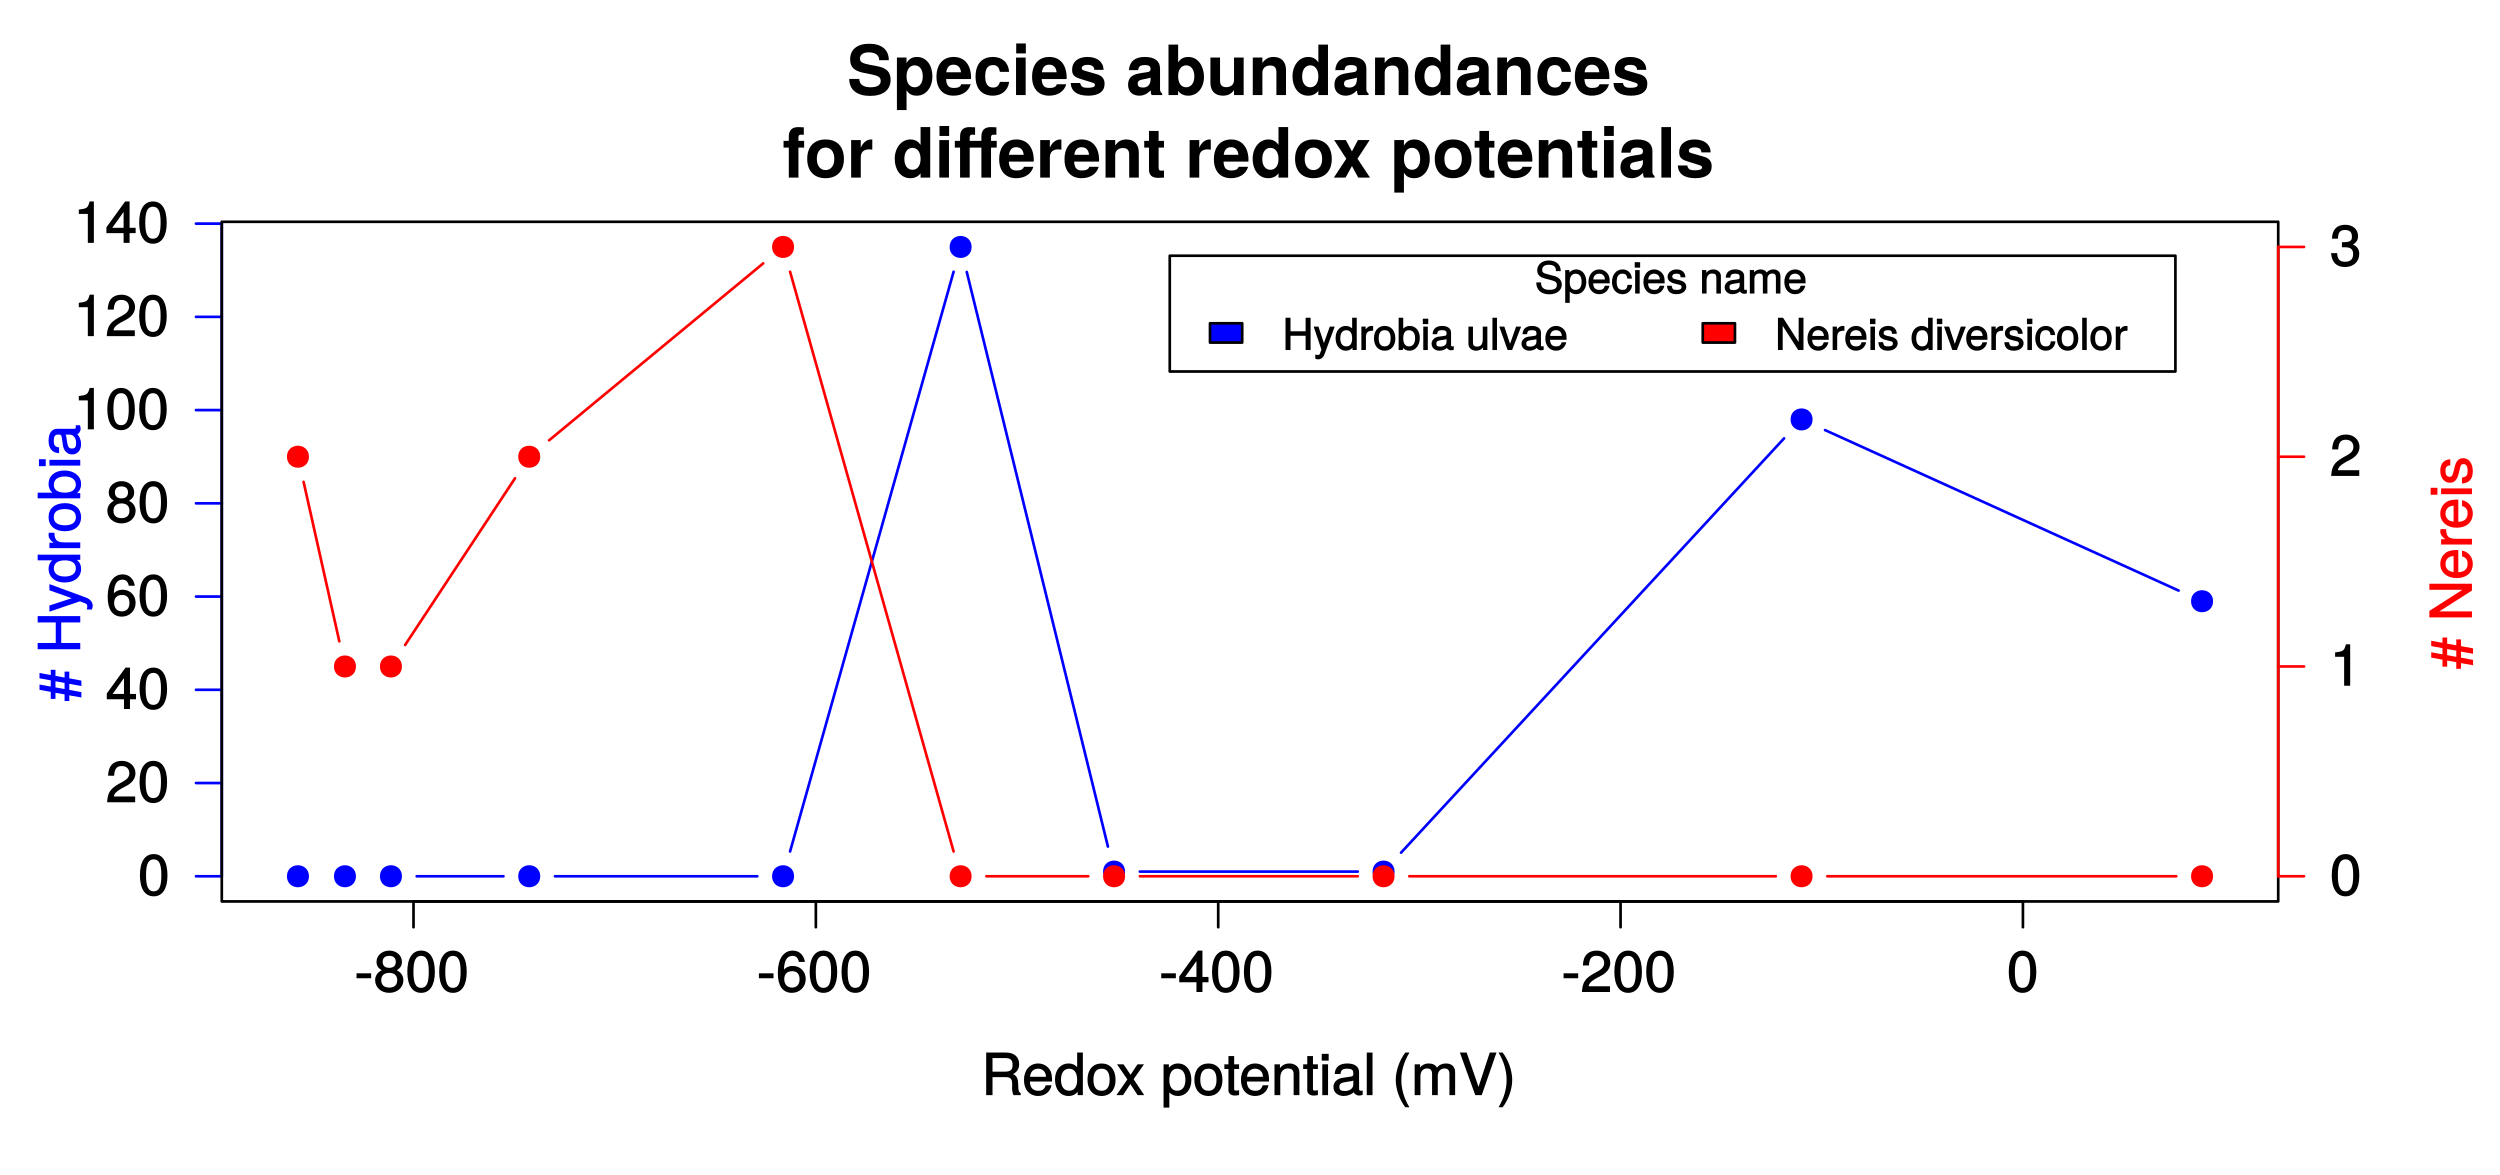 <?xml version="1.0" encoding="UTF-8"?>
<svg xmlns="http://www.w3.org/2000/svg" xmlns:xlink="http://www.w3.org/1999/xlink" width="698pt" height="328pt" viewBox="0 0 698 328" version="1.1">
<defs>
<g>
<symbol overflow="visible" id="glyph0-0">
<path style="stroke:none;" d=""/>
</symbol>
<symbol overflow="visible" id="glyph0-1">
<path style="stroke:none;" d="M 12.156 -4.25 C 12.156 -6.453 11.047 -7.547 8.453 -8.047 L 6.266 -8.469 C 4.203 -8.875 3.609 -9.219 3.609 -10.234 C 3.609 -11.297 4.547 -11.922 6.031 -11.922 C 7.859 -11.922 8.969 -11.203 8.969 -9.734 L 11.656 -9.734 C 11.656 -12.734 9.578 -14.328 6.172 -14.328 C 2.797 -14.328 0.859 -12.688 0.859 -9.969 C 0.859 -7.781 1.953 -6.719 4.797 -6.172 L 6.766 -5.781 C 8.688 -5.391 9.391 -5.031 9.391 -3.891 C 9.391 -2.734 8.312 -2.172 6.562 -2.172 C 4.609 -2.172 3.422 -2.938 3.422 -4.5 L 0.609 -4.5 C 0.609 -1.438 2.844 0.234 6.406 0.234 C 10.031 0.234 12.156 -1.406 12.156 -4.25 Z M 12.156 -4.25 "/>
</symbol>
<symbol overflow="visible" id="glyph0-2">
<path style="stroke:none;" d="M 11.016 -5.219 C 11.016 -8.297 9.391 -10.641 6.688 -10.641 C 5.375 -10.641 4.453 -10.062 3.797 -8.906 L 3.797 -10.469 L 1.109 -10.469 L 1.109 4.188 L 3.797 4.188 L 3.797 -1.375 C 4.453 -0.234 5.375 0.172 6.688 0.172 C 9.172 0.172 11.016 -2.078 11.016 -5.219 Z M 8.328 -5.188 C 8.328 -3.297 7.391 -2.172 6.062 -2.172 C 4.719 -2.172 3.797 -3.281 3.797 -5.219 C 3.797 -7.156 4.719 -8.297 6.062 -8.297 C 7.438 -8.297 8.328 -7.156 8.328 -5.188 Z M 8.328 -5.188 "/>
</symbol>
<symbol overflow="visible" id="glyph0-3">
<path style="stroke:none;" d="M 10.078 -4.844 C 10.078 -8.406 8.281 -10.641 5.219 -10.641 C 2.25 -10.641 0.422 -8.562 0.422 -5.094 C 0.422 -1.766 2.234 0.172 5.172 0.172 C 7.484 0.172 9.375 -0.922 9.969 -3.016 L 7.328 -3.016 C 7.094 -2.172 6.234 -1.984 5.266 -1.984 C 4 -1.984 3.188 -2.5 3.109 -4.469 L 10.047 -4.469 Z M 7.281 -6.359 L 3.156 -6.359 C 3.328 -7.734 4 -8.484 5.188 -8.484 C 6.344 -8.484 7.141 -7.781 7.266 -6.359 Z M 7.281 -6.359 "/>
</symbol>
<symbol overflow="visible" id="glyph0-4">
<path style="stroke:none;" d="M 10.031 -3.688 L 7.469 -3.688 C 7.109 -2.516 6.562 -2.094 5.531 -2.094 C 4.172 -2.094 3.344 -3.125 3.344 -5.141 C 3.344 -7.047 3.844 -8.375 5.531 -8.375 C 6.625 -8.375 7.141 -7.891 7.453 -6.484 L 10.031 -6.484 C 9.828 -9.062 8.141 -10.641 5.547 -10.641 C 2.453 -10.641 0.656 -8.688 0.656 -5.141 C 0.656 -1.734 2.438 0.172 5.516 0.172 C 8.031 0.172 9.781 -1.422 10.031 -3.688 Z M 10.031 -3.688 "/>
</symbol>
<symbol overflow="visible" id="glyph0-5">
<path style="stroke:none;" d="M 3.969 -0.031 L 3.969 -10.469 L 1.281 -10.469 L 1.281 0 L 3.969 0 Z M 4.016 -11.656 L 4.016 -14.406 L 1.328 -14.406 L 1.328 -11.625 L 4.016 -11.625 Z M 4.016 -11.656 "/>
</symbol>
<symbol overflow="visible" id="glyph0-6">
<path style="stroke:none;" d="M 9.984 -3.109 L 9.984 -3.25 C 9.984 -4.438 9.312 -5.375 7.953 -5.781 L 4.547 -6.766 C 3.797 -6.969 3.609 -7.094 3.609 -7.516 C 3.609 -8.078 4.219 -8.438 5.172 -8.438 C 6.453 -8.438 7.094 -8 7.109 -7.031 L 9.703 -7.031 C 9.656 -9.25 7.969 -10.641 5.188 -10.641 C 2.547 -10.641 0.922 -9.25 0.922 -7.125 C 0.922 -5.859 1.266 -5.125 3.188 -4.531 L 6.391 -3.531 C 7.062 -3.328 7.297 -3.156 7.297 -2.859 C 7.297 -2.234 6.547 -2.031 5.297 -2.031 C 4.078 -2.031 3.422 -2.203 3.172 -3.375 L 0.531 -3.375 C 0.641 -1.062 2.297 0.172 5.453 0.172 C 8.375 0.172 9.984 -1.016 9.984 -3.109 Z M 9.984 -3.109 "/>
</symbol>
<symbol overflow="visible" id="glyph0-7">
<path style="stroke:none;" d=""/>
</symbol>
<symbol overflow="visible" id="glyph0-8">
<path style="stroke:none;" d="M 10.062 -0.031 L 10.062 -0.406 C 9.578 -0.844 9.453 -1.094 9.453 -1.625 L 9.453 -7.391 C 9.453 -9.5 8 -10.641 5.203 -10.641 C 2.406 -10.641 0.938 -9.359 0.766 -6.953 L 3.344 -6.953 C 3.5 -8.062 3.938 -8.375 5.266 -8.375 C 6.297 -8.375 6.812 -8.062 6.812 -7.375 C 6.812 -6.281 6.016 -6.453 4.672 -6.219 L 3.594 -6.031 C 1.531 -5.672 0.531 -4.719 0.531 -2.844 C 0.531 -0.828 1.953 0.172 3.688 0.172 C 4.844 0.172 5.891 -0.328 6.844 -1.312 C 6.844 -0.812 6.891 -0.312 7.141 0 L 10.062 0 Z M 6.812 -4.469 C 6.812 -2.922 6.047 -2.094 4.688 -2.094 C 3.781 -2.094 3.219 -2.375 3.219 -3.156 C 3.219 -3.938 3.656 -4.188 4.766 -4.391 L 5.688 -4.578 C 6.391 -4.703 6.516 -4.75 6.812 -4.891 Z M 6.812 -4.469 "/>
</symbol>
<symbol overflow="visible" id="glyph0-9">
<path style="stroke:none;" d="M 11.047 -5.094 C 11.047 -8.031 9.406 -10.641 6.688 -10.641 C 5.391 -10.641 4.469 -10.141 3.828 -9.109 L 3.828 -14.094 L 1.141 -14.094 L 1.141 0 L 3.828 0 L 3.828 -1.188 C 4.469 -0.312 5.375 0.172 6.688 0.172 C 9.156 0.172 11.047 -1.953 11.047 -5.094 Z M 8.359 -5.203 C 8.359 -3.328 7.406 -2.172 6.094 -2.172 C 4.719 -2.172 3.828 -3.281 3.828 -5.266 C 3.828 -7.141 4.75 -8.297 6.094 -8.297 C 7.406 -8.297 8.359 -7.125 8.359 -5.203 Z M 8.359 -5.203 "/>
</symbol>
<symbol overflow="visible" id="glyph0-10">
<path style="stroke:none;" d="M 10.391 -0.031 L 10.391 -10.469 L 7.703 -10.469 L 7.703 -4.188 C 7.703 -2.953 6.844 -2.203 5.531 -2.203 C 4.375 -2.203 3.797 -2.766 3.797 -4.016 L 3.797 -10.469 L 1.109 -10.469 L 1.109 -3.453 C 1.109 -1.172 2.375 0.172 4.594 0.172 C 5.984 0.172 6.938 -0.344 7.703 -1.359 L 7.703 0 L 10.391 0 Z M 10.391 -0.031 "/>
</symbol>
<symbol overflow="visible" id="glyph0-11">
<path style="stroke:none;" d="M 10.484 -0.031 L 10.484 -6.984 C 10.484 -9.281 9.219 -10.641 7.016 -10.641 C 5.609 -10.641 4.672 -10.094 3.891 -8.953 L 3.891 -10.469 L 1.203 -10.469 L 1.203 0 L 3.891 0 L 3.891 -6.266 C 3.891 -7.484 4.766 -8.25 6.062 -8.25 C 7.219 -8.25 7.797 -7.656 7.797 -6.438 L 7.797 0 L 10.484 0 Z M 10.484 -0.031 "/>
</symbol>
<symbol overflow="visible" id="glyph0-12">
<path style="stroke:none;" d="M 10.469 -0.031 L 10.469 -14.094 L 7.781 -14.094 L 7.781 -9.109 C 7.109 -10.141 6.203 -10.641 4.922 -10.641 C 2.438 -10.641 0.562 -8.328 0.562 -5.203 C 0.562 -2.266 2.172 0.172 4.922 0.172 C 6.203 0.172 7.109 -0.312 7.781 -1.188 L 7.781 0 L 10.469 0 Z M 7.781 -5.172 C 7.781 -3.281 6.859 -2.172 5.516 -2.172 C 4.172 -2.172 3.25 -3.297 3.25 -5.203 C 3.25 -7.125 4.172 -8.297 5.516 -8.297 C 6.875 -8.297 7.781 -7.141 7.781 -5.172 Z M 7.781 -5.172 "/>
</symbol>
<symbol overflow="visible" id="glyph0-13">
<path style="stroke:none;" d="M 6.016 -8.406 L 6.016 -10.25 L 4.422 -10.25 L 4.422 -11.219 C 4.422 -11.75 4.641 -11.984 5.141 -11.984 C 5.375 -11.984 5.688 -11.969 5.922 -11.922 L 5.922 -14.031 C 5.422 -14.078 4.75 -14.094 4.375 -14.094 C 2.594 -14.094 1.734 -13.188 1.734 -11.438 L 1.734 -10.25 L 0.266 -10.25 L 0.266 -8.375 L 1.734 -8.375 L 1.734 0 L 4.422 0 L 4.422 -8.375 L 6.016 -8.375 Z M 6.016 -8.406 "/>
</symbol>
<symbol overflow="visible" id="glyph0-14">
<path style="stroke:none;" d="M 10.922 -5.141 C 10.922 -8.656 9.031 -10.641 5.781 -10.641 C 2.609 -10.641 0.672 -8.625 0.672 -5.219 C 0.672 -1.812 2.609 0.172 5.797 0.172 C 8.953 0.172 10.922 -1.828 10.922 -5.141 Z M 8.234 -5.188 C 8.234 -3.25 7.234 -2.094 5.797 -2.094 C 4.344 -2.094 3.359 -3.25 3.359 -5.219 C 3.359 -7.203 4.344 -8.375 5.797 -8.375 C 7.281 -8.375 8.234 -7.219 8.234 -5.188 Z M 8.234 -5.188 "/>
</symbol>
<symbol overflow="visible" id="glyph0-15">
<path style="stroke:none;" d="M 7.109 -7.828 L 7.109 -10.625 C 6.953 -10.641 6.859 -10.641 6.781 -10.641 C 5.547 -10.641 4.469 -9.734 3.891 -8.328 L 3.891 -10.469 L 1.203 -10.469 L 1.203 0 L 3.891 0 L 3.891 -5.547 C 3.891 -7.125 4.688 -7.875 6.266 -7.875 C 6.547 -7.875 6.734 -7.859 7.109 -7.797 Z M 7.109 -7.828 "/>
</symbol>
<symbol overflow="visible" id="glyph0-16">
<path style="stroke:none;" d="M 11.969 -8.406 L 11.969 -10.25 L 10.375 -10.25 L 10.375 -11.219 C 10.375 -11.75 10.594 -11.984 11.094 -11.984 C 11.328 -11.984 11.641 -11.969 11.875 -11.922 L 11.875 -14.031 C 11.375 -14.078 10.703 -14.094 10.328 -14.094 C 8.547 -14.094 7.688 -13.188 7.688 -11.438 L 7.688 -10.25 L 4.422 -10.25 L 4.422 -11.219 C 4.422 -11.75 4.641 -11.984 5.141 -11.984 C 5.375 -11.984 5.688 -11.969 5.922 -11.922 L 5.922 -14.031 C 5.422 -14.078 4.75 -14.094 4.375 -14.094 C 2.594 -14.094 1.734 -13.188 1.734 -11.438 L 1.734 -10.25 L 0.266 -10.25 L 0.266 -8.375 L 1.734 -8.375 L 1.734 0 L 4.422 0 L 4.422 -8.375 L 7.688 -8.375 L 7.688 0 L 10.375 0 L 10.375 -8.375 L 11.969 -8.375 Z M 11.969 -8.406 "/>
</symbol>
<symbol overflow="visible" id="glyph0-17">
<path style="stroke:none;" d="M 5.781 -0.031 L 5.781 -1.984 C 5.516 -1.938 5.359 -1.922 5.172 -1.922 C 4.453 -1.922 4.281 -2.078 4.281 -3 L 4.281 -8.375 L 5.781 -8.375 L 5.781 -10.25 L 4.281 -10.25 L 4.281 -13.031 L 1.594 -13.031 L 1.594 -10.25 L 0.266 -10.25 L 0.266 -8.375 L 1.594 -8.375 L 1.594 -2.266 C 1.594 -0.641 2.453 0.078 4.219 0.078 C 4.812 0.078 5.297 0.016 5.781 0 Z M 5.781 -0.031 "/>
</symbol>
<symbol overflow="visible" id="glyph0-18">
<path style="stroke:none;" d="M 10.281 -0.078 L 6.844 -5.266 L 10.234 -10.469 L 6.969 -10.469 L 5.297 -7.312 L 3.594 -10.469 L 0.328 -10.469 L 3.719 -5.266 L 0.25 0 L 3.516 0 L 5.297 -3.219 L 7.047 0 L 10.312 0 Z M 10.281 -0.078 "/>
</symbol>
<symbol overflow="visible" id="glyph0-19">
<path style="stroke:none;" d="M 3.969 -0.031 L 3.969 -14.094 L 1.281 -14.094 L 1.281 0 L 3.969 0 Z M 3.969 -0.031 "/>
</symbol>
<symbol overflow="visible" id="glyph1-0">
<path style="stroke:none;" d=""/>
</symbol>
<symbol overflow="visible" id="glyph1-1">
<path style="stroke:none;" d="M 10.984 -0.109 L 10.984 -0.531 C 10.406 -0.938 10.297 -1.281 10.281 -2.828 C 10.25 -4.75 9.844 -5.438 8.828 -5.875 C 9.891 -6.406 10.547 -7.328 10.547 -8.656 C 10.547 -10.672 9.156 -11.891 6.859 -11.891 L 1.344 -11.891 L 1.344 0 L 3.109 0 L 3.109 -5.031 L 6.812 -5.031 C 8.125 -5.031 8.609 -4.516 8.594 -3.078 L 8.578 -2.031 C 8.562 -1.312 8.703 -0.594 8.953 0 L 10.984 0 Z M 8.719 -8.453 C 8.719 -7.078 8.156 -6.562 6.578 -6.562 L 3.109 -6.562 L 3.109 -10.359 L 6.578 -10.359 C 8.234 -10.359 8.719 -9.766 8.719 -8.453 Z M 8.719 -8.453 "/>
</symbol>
<symbol overflow="visible" id="glyph1-2">
<path style="stroke:none;" d="M 8.344 -3.922 C 8.344 -5.141 8.234 -5.906 8 -6.531 C 7.453 -7.906 6.047 -8.844 4.484 -8.844 C 2.141 -8.844 0.5 -7.016 0.5 -4.25 C 0.5 -1.5 2.094 0.234 4.453 0.234 C 6.375 0.234 7.828 -0.953 8.188 -2.766 L 6.578 -2.766 C 6.172 -1.562 5.562 -1.219 4.5 -1.219 C 3.109 -1.219 2.188 -2 2.156 -3.812 L 8.344 -3.812 Z M 6.875 -5.031 C 6.875 -5.031 6.672 -5.125 6.688 -5.125 L 2.203 -5.125 C 2.297 -6.5 3.125 -7.391 4.469 -7.391 C 5.781 -7.391 6.641 -6.422 6.641 -5.109 Z M 6.875 -5.031 "/>
</symbol>
<symbol overflow="visible" id="glyph1-3">
<path style="stroke:none;" d="M 8.047 -0.109 L 8.047 -11.891 L 6.453 -11.891 L 6.453 -7.438 L 6.688 -7.516 C 6.125 -8.375 5.141 -8.844 4.016 -8.844 C 1.844 -8.844 0.266 -7.062 0.266 -4.391 C 0.266 -1.547 1.812 0.234 4.062 0.234 C 5.219 0.234 6.109 -0.219 6.828 -1.266 L 6.594 -1.344 L 6.594 0 L 8.047 0 Z M 6.453 -4.266 C 6.453 -2.344 5.656 -1.234 4.25 -1.234 C 2.781 -1.234 1.938 -2.359 1.938 -4.297 C 1.938 -6.25 2.781 -7.375 4.234 -7.375 C 5.688 -7.375 6.453 -6.203 6.453 -4.266 Z M 6.453 -4.266 "/>
</symbol>
<symbol overflow="visible" id="glyph1-4">
<path style="stroke:none;" d="M 8.281 -4.234 C 8.281 -7.141 6.766 -8.844 4.359 -8.844 C 2 -8.844 0.438 -7.125 0.438 -4.297 C 0.438 -1.484 1.984 0.234 4.375 0.234 C 6.719 0.234 8.281 -1.484 8.281 -4.234 Z M 6.625 -4.25 C 6.625 -2.281 5.844 -1.219 4.375 -1.219 C 2.875 -1.219 2.094 -2.266 2.094 -4.297 C 2.094 -6.312 2.875 -7.391 4.375 -7.391 C 5.875 -7.391 6.625 -6.344 6.625 -4.25 Z M 6.625 -4.25 "/>
</symbol>
<symbol overflow="visible" id="glyph1-5">
<path style="stroke:none;" d="M 7.656 -0.188 L 4.812 -4.453 L 7.719 -8.609 L 5.906 -8.609 L 3.969 -5.688 L 2.016 -8.609 L 0.188 -8.609 L 3.078 -4.391 L 0.031 0 L 1.859 0 L 3.906 -3.109 L 5.938 0 L 7.797 0 Z M 7.656 -0.188 "/>
</symbol>
<symbol overflow="visible" id="glyph1-6">
<path style="stroke:none;" d=""/>
</symbol>
<symbol overflow="visible" id="glyph1-7">
<path style="stroke:none;" d="M 8.5 -4.219 C 8.5 -7.047 6.984 -8.844 4.766 -8.844 C 3.625 -8.844 2.609 -8.297 1.984 -7.312 L 2.219 -7.234 L 2.219 -8.609 L 0.734 -8.609 L 0.734 3.484 L 2.344 3.484 L 2.344 -1.125 L 2.094 -1.047 C 2.797 -0.172 3.703 0.234 4.781 0.234 C 6.938 0.234 8.5 -1.547 8.5 -4.219 Z M 6.828 -4.25 C 6.828 -2.359 6 -1.234 4.547 -1.234 C 3.141 -1.234 2.344 -2.266 2.344 -4.234 C 2.344 -6.203 3.141 -7.375 4.547 -7.375 C 6.016 -7.375 6.828 -6.25 6.828 -4.25 Z M 6.828 -4.25 "/>
</symbol>
<symbol overflow="visible" id="glyph1-8">
<path style="stroke:none;" d="M 4.188 -0.109 L 4.188 -1.391 C 3.891 -1.297 3.688 -1.281 3.422 -1.281 C 2.844 -1.281 2.812 -1.328 2.812 -1.922 L 2.812 -7.297 L 4.188 -7.297 L 4.188 -8.609 L 2.812 -8.609 L 2.812 -10.906 L 1.219 -10.906 L 1.219 -8.609 L 0.078 -8.609 L 0.078 -7.297 L 1.219 -7.297 L 1.219 -1.328 C 1.219 -0.484 1.938 0.109 2.969 0.109 C 3.297 0.109 3.609 0.078 4.188 -0.016 Z M 4.188 -0.109 "/>
</symbol>
<symbol overflow="visible" id="glyph1-9">
<path style="stroke:none;" d="M 7.922 -0.109 L 7.922 -6.453 C 7.922 -7.844 6.75 -8.844 5.141 -8.844 C 3.891 -8.844 2.969 -8.344 2.234 -7.172 L 2.484 -7.094 L 2.484 -8.609 L 0.969 -8.609 L 0.969 0 L 2.578 0 L 2.578 -4.734 C 2.578 -6.453 3.375 -7.453 4.734 -7.453 C 5.797 -7.453 6.312 -6.922 6.312 -5.922 L 6.312 0 L 7.922 0 Z M 7.922 -0.109 "/>
</symbol>
<symbol overflow="visible" id="glyph1-10">
<path style="stroke:none;" d="M 2.578 -0.109 L 2.578 -8.609 L 0.969 -8.609 L 0.969 0 L 2.578 0 Z M 2.75 -9.766 L 2.75 -11.531 L 0.812 -11.531 L 0.812 -9.641 L 2.75 -9.641 Z M 2.75 -9.766 "/>
</symbol>
<symbol overflow="visible" id="glyph1-11">
<path style="stroke:none;" d="M 8.688 -0.141 L 8.688 -1.297 C 8.422 -1.234 8.359 -1.234 8.266 -1.234 C 7.812 -1.234 7.688 -1.359 7.688 -1.781 L 7.688 -6.453 C 7.688 -7.938 6.469 -8.844 4.406 -8.844 C 2.375 -8.844 0.969 -7.969 0.891 -5.906 L 2.5 -5.906 C 2.625 -7.047 3.109 -7.391 4.359 -7.391 C 5.547 -7.391 6.078 -7.062 6.078 -6.25 L 6.078 -5.906 C 6.078 -5.344 5.891 -5.219 4.828 -5.094 C 2.938 -4.844 2.656 -4.781 2.141 -4.578 C 1.172 -4.172 0.531 -3.312 0.531 -2.281 C 0.531 -0.766 1.734 0.234 3.422 0.234 C 4.5 0.234 5.625 -0.234 6.188 -0.828 C 6.266 -0.469 6.984 0.109 7.641 0.109 C 7.922 0.109 8.125 0.078 8.688 -0.062 Z M 6.078 -3.016 C 6.078 -1.812 5.016 -1.156 3.719 -1.156 C 2.672 -1.156 2.188 -1.406 2.188 -2.312 C 2.188 -3.203 2.656 -3.469 4.078 -3.688 C 5.484 -3.875 5.781 -3.938 6.078 -4.078 Z M 6.078 -3.016 "/>
</symbol>
<symbol overflow="visible" id="glyph1-12">
<path style="stroke:none;" d="M 2.547 -0.109 L 2.547 -11.891 L 0.938 -11.891 L 0.938 0 L 2.547 0 Z M 2.547 -0.109 "/>
</symbol>
<symbol overflow="visible" id="glyph1-13">
<path style="stroke:none;" d="M 4.75 3.203 C 3.344 0.906 2.594 -1.703 2.594 -4.25 C 2.594 -6.797 3.344 -9.422 4.859 -11.891 L 3.703 -11.891 C 2.062 -9.766 1.031 -6.766 1.031 -4.25 C 1.031 -1.734 2.062 1.266 3.703 3.391 L 4.859 3.391 Z M 4.75 3.203 "/>
</symbol>
<symbol overflow="visible" id="glyph1-14">
<path style="stroke:none;" d="M 12.281 -0.109 L 12.281 -6.406 C 12.281 -7.906 11.328 -8.844 9.766 -8.844 C 8.641 -8.844 7.859 -8.484 7.203 -7.688 C 6.781 -8.438 6.016 -8.844 4.922 -8.844 C 3.812 -8.844 2.953 -8.406 2.234 -7.391 L 2.484 -7.312 L 2.484 -8.609 L 0.984 -8.609 L 0.984 0 L 2.594 0 L 2.594 -5.375 C 2.594 -6.594 3.344 -7.453 4.438 -7.453 C 5.422 -7.453 5.844 -6.953 5.844 -5.891 L 5.844 0 L 7.438 0 L 7.438 -5.375 C 7.438 -6.594 8.203 -7.453 9.297 -7.453 C 10.266 -7.453 10.688 -6.938 10.688 -5.891 L 10.688 0 L 12.281 0 Z M 12.281 -0.109 "/>
</symbol>
<symbol overflow="visible" id="glyph1-15">
<path style="stroke:none;" d="M 10.312 -11.891 L 8.625 -11.891 L 5.359 -1.922 L 5.625 -1.906 L 2.172 -11.891 L 0.281 -11.891 L 4.578 0 L 6.375 0 L 10.5 -11.891 Z M 10.312 -11.891 "/>
</symbol>
<symbol overflow="visible" id="glyph1-16">
<path style="stroke:none;" d="M 4.219 -4.234 C 4.219 -6.766 3.188 -9.766 1.547 -11.891 L 0.391 -11.891 C 1.906 -9.406 2.656 -6.797 2.656 -4.234 C 2.656 -1.703 1.906 0.922 0.391 3.391 L 1.547 3.391 C 3.188 1.266 4.219 -1.734 4.219 -4.234 Z M 4.219 -4.234 "/>
</symbol>
<symbol overflow="visible" id="glyph1-17">
<path style="stroke:none;" d="M 4.672 -3.953 L 4.672 -5.219 L 0.594 -5.219 L 0.594 -3.844 L 4.672 -3.844 Z M 4.672 -3.953 "/>
</symbol>
<symbol overflow="visible" id="glyph1-18">
<path style="stroke:none;" d="M 8.344 -3.312 C 8.344 -4.578 7.562 -5.562 6.5 -6.078 C 7.516 -6.703 7.938 -7.359 7.938 -8.438 C 7.938 -10.203 6.422 -11.562 4.406 -11.562 C 2.406 -11.562 0.844 -10.203 0.844 -8.438 C 0.844 -7.375 1.266 -6.719 2.281 -6.078 C 1.234 -5.562 0.453 -4.578 0.453 -3.328 C 0.453 -1.25 2.156 0.234 4.406 0.234 C 6.641 0.234 8.344 -1.25 8.344 -3.312 Z M 6.219 -8.406 C 6.219 -7.344 5.578 -6.75 4.406 -6.75 C 3.219 -6.75 2.562 -7.344 2.562 -8.422 C 2.562 -9.5 3.219 -10.094 4.406 -10.094 C 5.594 -10.094 6.219 -9.5 6.219 -8.406 Z M 6.625 -3.297 C 6.625 -1.953 5.812 -1.234 4.375 -1.234 C 2.984 -1.234 2.156 -1.969 2.156 -3.297 C 2.156 -4.625 2.984 -5.344 4.406 -5.344 C 5.812 -5.344 6.625 -4.625 6.625 -3.297 Z M 6.625 -3.297 "/>
</symbol>
<symbol overflow="visible" id="glyph1-19">
<path style="stroke:none;" d="M 8.234 -5.562 C 8.234 -9.5 6.859 -11.562 4.406 -11.562 C 1.953 -11.562 0.547 -9.469 0.547 -5.656 C 0.547 -1.844 1.969 0.234 4.406 0.234 C 6.797 0.234 8.234 -1.844 8.234 -5.562 Z M 6.531 -5.703 C 6.531 -2.484 5.938 -1.156 4.375 -1.156 C 2.875 -1.156 2.25 -2.547 2.25 -5.641 C 2.25 -8.75 2.875 -10.094 4.406 -10.094 C 5.922 -10.094 6.531 -8.734 6.531 -5.703 Z M 6.531 -5.703 "/>
</symbol>
<symbol overflow="visible" id="glyph1-20">
<path style="stroke:none;" d="M 8.344 -3.625 C 8.344 -5.75 6.766 -7.281 4.734 -7.281 C 3.609 -7.281 2.625 -6.812 2.016 -5.984 L 2.25 -5.906 C 2.266 -8.672 3.047 -10.094 4.656 -10.094 C 5.641 -10.094 6.188 -9.578 6.438 -8.391 L 8.109 -8.391 C 7.828 -10.359 6.484 -11.562 4.75 -11.562 C 2.109 -11.562 0.547 -9.234 0.547 -5.281 C 0.547 -1.75 1.906 0.234 4.5 0.234 C 6.656 0.234 8.344 -1.406 8.344 -3.625 Z M 6.625 -3.516 C 6.625 -2.094 5.812 -1.234 4.516 -1.234 C 3.203 -1.234 2.344 -2.141 2.344 -3.594 C 2.344 -5.016 3.172 -5.812 4.562 -5.812 C 5.922 -5.812 6.625 -5.047 6.625 -3.516 Z M 6.625 -3.516 "/>
</symbol>
<symbol overflow="visible" id="glyph1-21">
<path style="stroke:none;" d="M 8.453 -2.828 L 8.453 -4.203 L 6.766 -4.203 L 6.766 -11.562 L 5.516 -11.562 L 0.297 -4.344 L 0.297 -2.719 L 5.094 -2.719 L 5.094 0 L 6.766 0 L 6.766 -2.719 L 8.453 -2.719 Z M 5.234 -4.203 L 1.922 -4.203 L 5.328 -8.969 L 5.094 -9.062 L 5.094 -4.203 Z M 5.234 -4.203 "/>
</symbol>
<symbol overflow="visible" id="glyph1-22">
<path style="stroke:none;" d="M 8.297 -8.125 C 8.297 -10.047 6.688 -11.562 4.547 -11.562 C 2.219 -11.562 0.734 -10.281 0.656 -7.406 L 2.344 -7.406 C 2.453 -9.422 3.109 -10.109 4.5 -10.109 C 5.781 -10.109 6.594 -9.312 6.594 -8.094 C 6.594 -7.203 6.094 -6.516 5.094 -5.938 L 3.609 -5.109 C 1.25 -3.766 0.531 -2.625 0.391 0 L 8.219 0 L 8.219 -1.609 L 2.266 -1.609 C 2.406 -2.438 2.875 -2.938 4.266 -3.766 L 5.875 -4.625 C 7.453 -5.469 8.297 -6.734 8.297 -8.125 Z M 8.297 -8.125 "/>
</symbol>
<symbol overflow="visible" id="glyph1-23">
<path style="stroke:none;" d="M 5.688 -0.109 L 5.688 -11.562 L 4.516 -11.562 C 3.984 -9.734 3.812 -9.578 1.484 -9.297 L 1.484 -8.078 L 4 -8.078 L 4 0 L 5.688 0 Z M 5.688 -0.109 "/>
</symbol>
<symbol overflow="visible" id="glyph1-24">
<path style="stroke:none;" d="M 8.219 -3.406 C 8.219 -4.781 7.531 -5.703 6.172 -6.156 L 6.172 -5.938 C 7.234 -6.359 7.891 -7.203 7.891 -8.344 C 7.891 -10.281 6.469 -11.562 4.297 -11.562 C 2.016 -11.562 0.656 -10.219 0.609 -7.688 L 2.281 -7.688 C 2.312 -9.469 2.875 -10.109 4.312 -10.109 C 5.562 -10.109 6.172 -9.484 6.172 -8.281 C 6.172 -7.078 5.797 -6.688 3.391 -6.688 L 3.391 -5.281 L 4.297 -5.281 C 5.859 -5.281 6.516 -4.656 6.516 -3.391 C 6.516 -1.969 5.781 -1.234 4.297 -1.234 C 2.766 -1.234 2.141 -1.891 2.047 -3.641 L 0.359 -3.641 C 0.547 -1.016 1.938 0.234 4.25 0.234 C 6.594 0.234 8.219 -1.266 8.219 -3.406 Z M 8.219 -3.406 "/>
</symbol>
<symbol overflow="visible" id="glyph2-0">
<path style="stroke:none;" d=""/>
</symbol>
<symbol overflow="visible" id="glyph2-1">
<path style="stroke:none;" d="M -7.047 -8.797 L -8.234 -8.797 L -8.234 -7.328 L -11.375 -7.906 L -11.375 -6.406 L -8.234 -5.844 L -8.234 -4.109 L -11.375 -4.688 L -11.375 -3.203 L -8.234 -2.625 L -8.234 -0.672 L -6.922 -0.672 L -6.922 -2.375 L -4.375 -1.922 L -4.375 -0.078 L -3.062 -0.078 L -3.062 -1.656 L 0.312 -1.062 L 0.312 -2.562 L -3.062 -3.188 L -3.062 -4.875 L 0.312 -4.266 L 0.312 -5.781 L -3.062 -6.406 L -3.062 -8.281 L -4.375 -8.281 L -4.375 -6.625 L -6.922 -7.094 L -6.922 -8.797 Z M -7.062 -5.609 L -4.375 -5.141 L -4.375 -3.406 L -6.922 -3.891 L -6.922 -5.578 Z M -7.062 -5.609 "/>
</symbol>
<symbol overflow="visible" id="glyph2-2">
<path style="stroke:none;" d=""/>
</symbol>
<symbol overflow="visible" id="glyph2-3">
<path style="stroke:none;" d="M -0.109 -10.438 L -11.891 -10.438 L -11.891 -8.672 L -6.844 -8.672 L -6.844 -2.938 L -11.891 -2.938 L -11.891 -1.188 L 0 -1.188 L 0 -2.938 L -5.312 -2.938 L -5.312 -8.672 L 0 -8.672 L 0 -10.438 Z M -0.109 -10.438 "/>
</symbol>
<symbol overflow="visible" id="glyph2-4">
<path style="stroke:none;" d="M -8.609 -7.641 L -8.609 -6.094 L -1.984 -3.75 L -1.969 -4.016 L -8.609 -1.844 L -8.609 -0.125 L -0.094 -3.016 L 1.234 -2.5 C 1.828 -2.266 1.953 -2.141 1.953 -1.562 C 1.953 -1.375 1.922 -1.156 1.828 -0.719 L 3.234 -0.719 C 3.391 -1.031 3.484 -1.406 3.484 -1.766 C 3.484 -2.703 2.844 -3.594 1.641 -4.047 L -8.609 -7.828 Z M -8.609 -7.641 "/>
</symbol>
<symbol overflow="visible" id="glyph2-5">
<path style="stroke:none;" d="M -0.109 -8.047 L -11.891 -8.047 L -11.891 -6.453 L -7.438 -6.453 L -7.516 -6.688 C -8.375 -6.125 -8.844 -5.141 -8.844 -4.016 C -8.844 -1.844 -7.062 -0.266 -4.391 -0.266 C -1.547 -0.266 0.234 -1.812 0.234 -4.062 C 0.234 -5.219 -0.219 -6.109 -1.266 -6.828 L -1.344 -6.594 L 0 -6.594 L 0 -8.047 Z M -4.266 -6.453 C -2.344 -6.453 -1.234 -5.656 -1.234 -4.25 C -1.234 -2.781 -2.359 -1.938 -4.297 -1.938 C -6.25 -1.938 -7.375 -2.781 -7.375 -4.234 C -7.375 -5.688 -6.203 -6.453 -4.266 -6.453 Z M -4.266 -6.453 "/>
</symbol>
<symbol overflow="visible" id="glyph2-6">
<path style="stroke:none;" d="M -7.328 -5.266 L -8.781 -5.266 C -8.828 -4.906 -8.844 -4.797 -8.844 -4.625 C -8.844 -3.766 -8.297 -2.984 -7.062 -2.219 L -6.969 -2.469 L -8.609 -2.469 L -8.609 -0.969 L 0 -0.969 L 0 -2.578 L -4.469 -2.578 C -6.359 -2.578 -7.188 -3.078 -7.219 -5.266 Z M -7.328 -5.266 "/>
</symbol>
<symbol overflow="visible" id="glyph2-7">
<path style="stroke:none;" d="M -4.234 -8.281 C -7.141 -8.281 -8.844 -6.766 -8.844 -4.359 C -8.844 -2 -7.125 -0.438 -4.297 -0.438 C -1.484 -0.438 0.234 -1.984 0.234 -4.375 C 0.234 -6.719 -1.484 -8.281 -4.234 -8.281 Z M -4.25 -6.625 C -2.281 -6.625 -1.219 -5.844 -1.219 -4.375 C -1.219 -2.875 -2.266 -2.094 -4.297 -2.094 C -6.312 -2.094 -7.391 -2.875 -7.391 -4.375 C -7.391 -5.875 -6.344 -6.625 -4.25 -6.625 Z M -4.25 -6.625 "/>
</symbol>
<symbol overflow="visible" id="glyph2-8">
<path style="stroke:none;" d="M -4.406 -8.5 C -7.125 -8.5 -8.844 -6.984 -8.844 -4.781 C -8.844 -3.625 -8.391 -2.703 -7.438 -2.078 L -7.359 -2.312 L -11.891 -2.312 L -11.891 -0.719 L 0 -0.719 L 0 -2.188 L -1.312 -2.188 L -1.234 -1.953 C -0.25 -2.594 0.234 -3.547 0.234 -4.719 C 0.234 -6.922 -1.688 -8.5 -4.406 -8.5 Z M -4.312 -6.828 C -2.422 -6.828 -1.234 -5.984 -1.234 -4.531 C -1.234 -3.125 -2.406 -2.312 -4.297 -2.312 C -6.266 -2.312 -7.438 -3.125 -7.375 -4.531 C -7.375 -6.016 -6.188 -6.828 -4.312 -6.828 Z M -4.312 -6.828 "/>
</symbol>
<symbol overflow="visible" id="glyph2-9">
<path style="stroke:none;" d="M -0.109 -2.578 L -8.609 -2.578 L -8.609 -0.969 L 0 -0.969 L 0 -2.578 Z M -9.766 -2.75 L -11.531 -2.75 L -11.531 -0.812 L -9.641 -0.812 L -9.641 -2.75 Z M -9.766 -2.75 "/>
</symbol>
<symbol overflow="visible" id="glyph2-10">
<path style="stroke:none;" d="M -0.141 -8.688 L -1.297 -8.688 C -1.234 -8.422 -1.234 -8.359 -1.234 -8.266 C -1.234 -7.812 -1.359 -7.688 -1.781 -7.688 L -6.453 -7.688 C -7.938 -7.688 -8.844 -6.469 -8.844 -4.406 C -8.844 -2.375 -7.969 -0.969 -5.906 -0.891 L -5.906 -2.5 C -7.047 -2.625 -7.391 -3.109 -7.391 -4.359 C -7.391 -5.547 -7.062 -6.078 -6.25 -6.078 L -5.906 -6.078 C -5.344 -6.078 -5.219 -5.891 -5.094 -4.828 C -4.844 -2.938 -4.781 -2.656 -4.578 -2.141 C -4.172 -1.172 -3.312 -0.531 -2.281 -0.531 C -0.766 -0.531 0.234 -1.734 0.234 -3.422 C 0.234 -4.5 -0.234 -5.625 -0.828 -6.188 C -0.469 -6.266 0.109 -6.984 0.109 -7.641 C 0.109 -7.922 0.078 -8.125 -0.062 -8.688 Z M -3.016 -6.078 C -1.812 -6.078 -1.156 -5.016 -1.156 -3.719 C -1.156 -2.672 -1.406 -2.188 -2.312 -2.188 C -3.203 -2.188 -3.469 -2.656 -3.688 -4.078 C -3.875 -5.484 -3.938 -5.781 -4.078 -6.078 Z M -3.016 -6.078 "/>
</symbol>
<symbol overflow="visible" id="glyph2-11">
<path style="stroke:none;" d="M -0.109 -10.469 L -11.891 -10.469 L -11.891 -8.781 L -2.234 -8.781 L -2.312 -9.031 L -11.891 -2.891 L -11.891 -1.078 L 0 -1.078 L 0 -2.75 L -9.562 -2.75 L -9.484 -2.516 L 0 -8.578 L 0 -10.469 Z M -0.109 -10.469 "/>
</symbol>
<symbol overflow="visible" id="glyph2-12">
<path style="stroke:none;" d="M -3.922 -8.344 C -5.141 -8.344 -5.906 -8.234 -6.531 -8 C -7.906 -7.453 -8.844 -6.047 -8.844 -4.484 C -8.844 -2.141 -7.016 -0.5 -4.25 -0.5 C -1.5 -0.5 0.234 -2.094 0.234 -4.453 C 0.234 -6.375 -0.953 -7.828 -2.766 -8.188 L -2.766 -6.578 C -1.562 -6.172 -1.219 -5.562 -1.219 -4.5 C -1.219 -3.109 -2 -2.188 -3.812 -2.156 L -3.812 -8.344 Z M -5.031 -6.875 C -5.031 -6.875 -5.125 -6.672 -5.125 -6.688 L -5.125 -2.203 C -6.5 -2.297 -7.391 -3.125 -7.391 -4.469 C -7.391 -5.781 -6.422 -6.641 -5.109 -6.641 Z M -5.031 -6.875 "/>
</symbol>
<symbol overflow="visible" id="glyph2-13">
<path style="stroke:none;" d="M -2.469 -7.469 C -3.719 -7.469 -4.453 -6.641 -4.844 -4.969 L -5.156 -3.703 C -5.406 -2.609 -5.641 -2.266 -6.234 -2.266 C -7.016 -2.266 -7.391 -2.828 -7.391 -3.922 C -7.391 -4.984 -7.047 -5.422 -6.047 -5.453 L -6.047 -7.141 C -7.812 -7.125 -8.844 -5.906 -8.844 -3.969 C -8.844 -2.016 -7.734 -0.609 -6.172 -0.609 C -4.859 -0.609 -4.125 -1.422 -3.641 -3.406 L -3.344 -4.656 C -3.125 -5.578 -2.953 -5.812 -2.359 -5.812 C -1.562 -5.812 -1.219 -5.172 -1.219 -4 C -1.219 -2.797 -1.391 -2.25 -2.781 -2.062 L -2.781 -0.406 C -0.734 -0.469 0.234 -1.703 0.234 -3.891 C 0.234 -6 -0.844 -7.469 -2.469 -7.469 Z M -2.469 -7.469 "/>
</symbol>
<symbol overflow="visible" id="glyph3-0">
<path style="stroke:none;" d=""/>
</symbol>
<symbol overflow="visible" id="glyph3-1">
<path style="stroke:none;" d="M 7.578 -2.531 C 7.578 -3.609 6.781 -4.531 5.594 -4.859 L 3.391 -5.453 C 2.344 -5.719 2.094 -5.938 2.094 -6.609 C 2.094 -7.5 2.734 -8.031 3.906 -8.031 C 5.297 -8.031 5.953 -7.531 5.953 -6.25 L 7.281 -6.25 C 7.281 -8.094 5.969 -9.234 3.953 -9.234 C 2.031 -9.234 0.703 -8.047 0.703 -6.453 C 0.703 -5.391 1.406 -4.578 2.562 -4.281 L 4.734 -3.703 C 5.828 -3.422 6.188 -3.109 6.188 -2.422 C 6.188 -1.469 5.609 -1.031 4.109 -1.031 C 2.453 -1.031 1.766 -1.734 1.766 -3.109 L 0.438 -3.109 C 0.438 -0.906 1.969 0.219 4.031 0.219 C 6.25 0.219 7.578 -0.969 7.578 -2.531 Z M 7.578 -2.531 "/>
</symbol>
<symbol overflow="visible" id="glyph3-2">
<path style="stroke:none;" d="M 6.406 -3.219 C 6.406 -5.328 5.25 -6.734 3.578 -6.734 C 2.719 -6.734 1.938 -6.312 1.469 -5.562 L 1.703 -5.469 L 1.703 -6.547 L 0.516 -6.547 L 0.516 2.609 L 1.781 2.609 L 1.781 -0.891 L 1.547 -0.797 C 2.078 -0.141 2.766 0.188 3.594 0.188 C 5.203 0.188 6.406 -1.219 6.406 -3.219 Z M 5.094 -3.234 C 5.094 -1.812 4.5 -1.016 3.406 -1.016 C 2.359 -1.016 1.781 -1.75 1.781 -3.234 C 1.781 -4.703 2.359 -5.531 3.406 -5.531 C 4.516 -5.531 5.094 -4.734 5.094 -3.234 Z M 5.094 -3.234 "/>
</symbol>
<symbol overflow="visible" id="glyph3-3">
<path style="stroke:none;" d="M 6.281 -2.984 C 6.281 -3.906 6.219 -4.469 6.031 -4.938 C 5.625 -5.969 4.531 -6.734 3.359 -6.734 C 1.609 -6.734 0.344 -5.297 0.344 -3.234 C 0.344 -1.172 1.578 0.188 3.344 0.188 C 4.781 0.188 5.906 -0.766 6.188 -2.172 L 4.922 -2.172 C 4.594 -1.219 4.172 -1.016 3.375 -1.016 C 2.328 -1.016 1.688 -1.547 1.656 -2.859 L 6.281 -2.859 Z M 5.188 -3.781 C 5.188 -3.781 4.984 -3.922 4.984 -3.938 L 1.688 -3.938 C 1.766 -4.922 2.344 -5.547 3.344 -5.547 C 4.328 -5.547 4.938 -4.859 4.938 -3.875 Z M 5.188 -3.781 "/>
</symbol>
<symbol overflow="visible" id="glyph3-4">
<path style="stroke:none;" d="M 5.719 -2.422 L 4.594 -2.422 C 4.406 -1.281 4.031 -1.016 3.188 -1.016 C 2.078 -1.016 1.547 -1.734 1.547 -3.219 C 1.547 -4.781 2.062 -5.547 3.156 -5.547 C 4 -5.547 4.375 -5.188 4.531 -4.172 L 5.797 -4.172 C 5.656 -5.844 4.578 -6.734 3.172 -6.734 C 1.469 -6.734 0.234 -5.297 0.234 -3.219 C 0.234 -1.188 1.453 0.188 3.156 0.188 C 4.656 0.188 5.734 -0.859 5.875 -2.422 Z M 5.719 -2.422 "/>
</symbol>
<symbol overflow="visible" id="glyph3-5">
<path style="stroke:none;" d="M 1.969 -0.125 L 1.969 -6.547 L 0.703 -6.547 L 0.703 0 L 1.969 0 Z M 2.094 -7.375 L 2.094 -8.75 L 0.578 -8.75 L 0.578 -7.234 L 2.094 -7.234 Z M 2.094 -7.375 "/>
</symbol>
<symbol overflow="visible" id="glyph3-6">
<path style="stroke:none;" d="M 5.641 -1.891 C 5.641 -2.828 4.984 -3.438 3.734 -3.734 L 2.766 -3.953 C 1.953 -4.156 1.734 -4.281 1.734 -4.734 C 1.734 -5.297 2.125 -5.547 2.938 -5.547 C 3.75 -5.547 4.031 -5.328 4.062 -4.531 L 5.391 -4.531 C 5.375 -5.906 4.422 -6.734 2.969 -6.734 C 1.516 -6.734 0.422 -5.844 0.422 -4.688 C 0.422 -3.703 1.062 -3.094 2.562 -2.734 L 3.484 -2.516 C 4.188 -2.344 4.312 -2.266 4.312 -1.812 C 4.312 -1.219 3.875 -1.016 3 -1.016 C 2.094 -1.016 1.734 -1.094 1.578 -2.188 L 0.266 -2.188 C 0.312 -0.594 1.266 0.188 2.922 0.188 C 4.5 0.188 5.641 -0.688 5.641 -1.891 Z M 5.641 -1.891 "/>
</symbol>
<symbol overflow="visible" id="glyph3-7">
<path style="stroke:none;" d=""/>
</symbol>
<symbol overflow="visible" id="glyph3-8">
<path style="stroke:none;" d="M 5.969 -0.125 L 5.969 -4.891 C 5.969 -5.922 5.062 -6.734 3.859 -6.734 C 2.922 -6.734 2.203 -6.344 1.656 -5.453 L 1.891 -5.359 L 1.891 -6.547 L 0.703 -6.547 L 0.703 0 L 1.969 0 L 1.969 -3.594 C 1.969 -4.891 2.531 -5.594 3.547 -5.594 C 4.344 -5.594 4.703 -5.25 4.703 -4.484 L 4.703 0 L 5.969 0 Z M 5.969 -0.125 "/>
</symbol>
<symbol overflow="visible" id="glyph3-9">
<path style="stroke:none;" d="M 6.547 -0.156 L 6.547 -1.078 C 6.312 -1.016 6.266 -1.016 6.203 -1.016 C 5.859 -1.016 5.797 -1.062 5.797 -1.375 L 5.797 -4.891 C 5.797 -6 4.844 -6.734 3.297 -6.734 C 1.781 -6.734 0.703 -6.016 0.641 -4.422 L 1.906 -4.422 C 2 -5.328 2.328 -5.547 3.266 -5.547 C 4.156 -5.547 4.531 -5.344 4.531 -4.734 L 4.531 -4.469 C 4.531 -4.062 4.422 -4.016 3.625 -3.906 C 2.203 -3.734 1.984 -3.688 1.609 -3.531 C 0.875 -3.234 0.359 -2.531 0.359 -1.766 C 0.359 -0.625 1.297 0.188 2.562 0.188 C 3.375 0.188 4.25 -0.188 4.625 -0.594 C 4.672 -0.391 5.25 0.078 5.734 0.078 C 5.938 0.078 6.094 0.062 6.547 -0.047 Z M 4.531 -2.297 C 4.531 -1.406 3.75 -0.953 2.781 -0.953 C 2 -0.953 1.688 -1.109 1.688 -1.781 C 1.688 -2.453 1.984 -2.609 3.062 -2.766 C 4.109 -2.906 4.328 -2.953 4.531 -3.031 Z M 4.531 -2.297 "/>
</symbol>
<symbol overflow="visible" id="glyph3-10">
<path style="stroke:none;" d="M 9.25 -0.125 L 9.25 -4.844 C 9.25 -5.969 8.5 -6.734 7.312 -6.734 C 6.484 -6.734 5.875 -6.438 5.406 -5.875 C 5.109 -6.406 4.516 -6.734 3.703 -6.734 C 2.859 -6.734 2.203 -6.391 1.656 -5.625 L 1.891 -5.531 L 1.891 -6.547 L 0.703 -6.547 L 0.703 0 L 1.984 0 L 1.984 -4.078 C 1.984 -4.984 2.516 -5.594 3.328 -5.594 C 4.062 -5.594 4.344 -5.266 4.344 -4.469 L 4.344 0 L 5.609 0 L 5.609 -4.078 C 5.609 -4.984 6.156 -5.594 6.969 -5.594 C 7.703 -5.594 7.984 -5.25 7.984 -4.469 L 7.984 0 L 9.25 0 Z M 9.25 -0.125 "/>
</symbol>
<symbol overflow="visible" id="glyph3-11">
<path style="stroke:none;" d="M 7.859 -0.125 L 7.859 -9.016 L 6.469 -9.016 L 6.469 -5.234 L 2.25 -5.234 L 2.25 -9.016 L 0.859 -9.016 L 0.859 0 L 2.25 0 L 2.25 -3.984 L 6.469 -3.984 L 6.469 0 L 7.859 0 Z M 7.859 -0.125 "/>
</symbol>
<symbol overflow="visible" id="glyph3-12">
<path style="stroke:none;" d="M 5.734 -6.547 L 4.562 -6.547 L 2.766 -1.531 L 3.047 -1.531 L 1.391 -6.547 L 0.047 -6.547 L 2.219 -0.109 L 1.844 0.891 C 1.672 1.328 1.609 1.375 1.172 1.375 C 1.031 1.375 0.859 1.344 0.5 1.266 L 0.5 2.406 C 0.75 2.531 1.062 2.609 1.312 2.609 C 2.031 2.609 2.734 2.094 3.078 1.188 L 5.922 -6.547 Z M 5.734 -6.547 "/>
</symbol>
<symbol overflow="visible" id="glyph3-13">
<path style="stroke:none;" d="M 6.078 -0.125 L 6.078 -9.016 L 4.797 -9.016 L 4.797 -5.625 L 5.047 -5.719 C 4.625 -6.359 3.859 -6.734 3.016 -6.734 C 1.375 -6.734 0.172 -5.344 0.172 -3.344 C 0.172 -1.219 1.359 0.188 3.047 0.188 C 3.906 0.188 4.609 -0.188 5.141 -0.953 L 4.906 -1.062 L 4.906 0 L 6.078 0 Z M 4.797 -3.25 C 4.797 -1.797 4.25 -1.016 3.188 -1.016 C 2.094 -1.016 1.484 -1.812 1.484 -3.281 C 1.484 -4.734 2.094 -5.531 3.188 -5.531 C 4.266 -5.531 4.797 -4.703 4.797 -3.25 Z M 4.797 -3.25 "/>
</symbol>
<symbol overflow="visible" id="glyph3-14">
<path style="stroke:none;" d="M 3.984 -5.547 L 3.984 -6.688 C 3.688 -6.719 3.594 -6.734 3.469 -6.734 C 2.812 -6.734 2.219 -6.312 1.641 -5.375 L 1.891 -5.281 L 1.891 -6.547 L 0.703 -6.547 L 0.703 0 L 1.969 0 L 1.969 -3.391 C 1.969 -4.812 2.297 -5.391 3.984 -5.406 Z M 3.984 -5.547 "/>
</symbol>
<symbol overflow="visible" id="glyph3-15">
<path style="stroke:none;" d="M 6.25 -3.234 C 6.25 -5.406 5.078 -6.734 3.266 -6.734 C 1.5 -6.734 0.281 -5.391 0.281 -3.281 C 0.281 -1.156 1.484 0.188 3.281 0.188 C 5.047 0.188 6.25 -1.156 6.25 -3.234 Z M 4.938 -3.234 C 4.938 -1.766 4.375 -1.016 3.281 -1.016 C 2.156 -1.016 1.609 -1.75 1.609 -3.281 C 1.609 -4.781 2.156 -5.547 3.281 -5.547 C 4.406 -5.547 4.938 -4.797 4.938 -3.234 Z M 4.938 -3.234 "/>
</symbol>
<symbol overflow="visible" id="glyph3-16">
<path style="stroke:none;" d="M 6.406 -3.344 C 6.406 -5.391 5.25 -6.734 3.594 -6.734 C 2.719 -6.734 2 -6.375 1.531 -5.656 L 1.781 -5.562 L 1.781 -9.016 L 0.5 -9.016 L 0.5 0 L 1.688 0 L 1.688 -1.031 L 1.438 -0.938 C 1.922 -0.203 2.656 0.188 3.547 0.188 C 5.203 0.188 6.406 -1.312 6.406 -3.344 Z M 5.094 -3.281 C 5.094 -1.859 4.484 -1.016 3.391 -1.016 C 2.344 -1.016 1.781 -1.844 1.781 -3.281 C 1.781 -4.75 2.344 -5.578 3.391 -5.531 C 4.516 -5.531 5.094 -4.688 5.094 -3.281 Z M 5.094 -3.281 "/>
</symbol>
<symbol overflow="visible" id="glyph3-17">
<path style="stroke:none;" d="M 5.922 -0.125 L 5.922 -6.547 L 4.641 -6.547 L 4.641 -2.953 C 4.641 -1.672 4.109 -0.953 3.078 -0.953 C 2.281 -0.953 1.906 -1.312 1.906 -2.062 L 1.906 -6.547 L 0.641 -6.547 L 0.641 -1.672 C 0.641 -0.625 1.562 0.188 2.781 0.188 C 3.703 0.188 4.391 -0.188 4.984 -1.016 L 4.734 -1.109 L 4.734 0 L 5.922 0 Z M 5.922 -0.125 "/>
</symbol>
<symbol overflow="visible" id="glyph3-18">
<path style="stroke:none;" d="M 1.938 -0.125 L 1.938 -9.016 L 0.672 -9.016 L 0.672 0 L 1.938 0 Z M 1.938 -0.125 "/>
</symbol>
<symbol overflow="visible" id="glyph3-19">
<path style="stroke:none;" d="M 5.828 -6.547 L 4.609 -6.547 L 2.781 -1.312 L 3.062 -1.312 L 1.328 -6.547 L -0.078 -6.547 L 2.234 0 L 3.5 0 L 6.016 -6.547 Z M 5.828 -6.547 "/>
</symbol>
<symbol overflow="visible" id="glyph3-20">
<path style="stroke:none;" d="M 7.891 -0.125 L 7.891 -9.016 L 6.547 -9.016 L 6.547 -1.734 L 6.797 -1.828 L 2.188 -9.016 L 0.766 -9.016 L 0.766 0 L 2.094 0 L 2.094 -7.219 L 1.859 -7.125 L 6.422 0 L 7.891 0 Z M 7.891 -0.125 "/>
</symbol>
</g>
</defs>
<g id="surface2280">
<rect x="0" y="0" width="698" height="328" style="fill:rgb(100%,100%,100%);fill-opacity:1;stroke:none;"/>
<path style="fill:none;stroke-width:0.75;stroke-linecap:round;stroke-linejoin:round;stroke:rgb(0%,0%,100%);stroke-opacity:1;stroke-miterlimit:10;" d="M 116.348 244.652 L 140.559 244.652 "/>
<path style="fill:none;stroke-width:0.75;stroke-linecap:round;stroke-linejoin:round;stroke:rgb(0%,0%,100%);stroke-opacity:1;stroke-miterlimit:10;" d="M 154.961 244.652 L 211.434 244.652 "/>
<path style="fill:none;stroke-width:0.75;stroke-linecap:round;stroke-linejoin:round;stroke:rgb(0%,0%,100%);stroke-opacity:1;stroke-miterlimit:10;" d="M 220.59 237.723 L 266.246 75.879 "/>
<path style="fill:none;stroke-width:0.75;stroke-linecap:round;stroke-linejoin:round;stroke:rgb(0%,0%,100%);stroke-opacity:1;stroke-miterlimit:10;" d="M 269.922 75.941 L 309.332 236.359 "/>
<path style="fill:none;stroke-width:0.75;stroke-linecap:round;stroke-linejoin:round;stroke:rgb(0%,0%,100%);stroke-opacity:1;stroke-miterlimit:10;" d="M 318.25 243.352 L 379.09 243.352 "/>
<path style="fill:none;stroke-width:0.75;stroke-linecap:round;stroke-linejoin:round;stroke:rgb(0%,0%,100%);stroke-opacity:1;stroke-miterlimit:10;" d="M 391.176 238.062 L 498.113 122.391 "/>
<path style="fill:none;stroke-width:0.75;stroke-linecap:round;stroke-linejoin:round;stroke:rgb(0%,0%,100%);stroke-opacity:1;stroke-miterlimit:10;" d="M 509.555 120.082 L 608.258 164.887 "/>
<path style="fill-rule:nonzero;fill:rgb(0%,0%,100%);fill-opacity:1;stroke-width:0.75;stroke-linecap:round;stroke-linejoin:round;stroke:rgb(0%,0%,100%);stroke-opacity:1;stroke-miterlimit:10;" d="M 85.887 244.652 C 85.887 248.25 80.484 248.25 80.484 244.652 C 80.484 241.051 85.887 241.051 85.887 244.652 "/>
<path style="fill-rule:nonzero;fill:rgb(0%,0%,100%);fill-opacity:1;stroke-width:0.75;stroke-linecap:round;stroke-linejoin:round;stroke:rgb(0%,0%,100%);stroke-opacity:1;stroke-miterlimit:10;" d="M 99.012 244.652 C 99.012 248.25 93.613 248.25 93.613 244.652 C 93.613 241.051 99.012 241.051 99.012 244.652 "/>
<path style="fill-rule:nonzero;fill:rgb(0%,0%,100%);fill-opacity:1;stroke-width:0.75;stroke-linecap:round;stroke-linejoin:round;stroke:rgb(0%,0%,100%);stroke-opacity:1;stroke-miterlimit:10;" d="M 111.848 244.652 C 111.848 248.25 106.449 248.25 106.449 244.652 C 106.449 241.051 111.848 241.051 111.848 244.652 "/>
<path style="fill-rule:nonzero;fill:rgb(0%,0%,100%);fill-opacity:1;stroke-width:0.75;stroke-linecap:round;stroke-linejoin:round;stroke:rgb(0%,0%,100%);stroke-opacity:1;stroke-miterlimit:10;" d="M 150.461 244.652 C 150.461 248.25 145.059 248.25 145.059 244.652 C 145.059 241.051 150.461 241.051 150.461 244.652 "/>
<path style="fill-rule:nonzero;fill:rgb(0%,0%,100%);fill-opacity:1;stroke-width:0.75;stroke-linecap:round;stroke-linejoin:round;stroke:rgb(0%,0%,100%);stroke-opacity:1;stroke-miterlimit:10;" d="M 221.332 244.652 C 221.332 248.25 215.934 248.25 215.934 244.652 C 215.934 241.051 221.332 241.051 221.332 244.652 "/>
<path style="fill-rule:nonzero;fill:rgb(0%,0%,100%);fill-opacity:1;stroke-width:0.75;stroke-linecap:round;stroke-linejoin:round;stroke:rgb(0%,0%,100%);stroke-opacity:1;stroke-miterlimit:10;" d="M 270.902 68.949 C 270.902 72.547 265.504 72.547 265.504 68.949 C 265.504 65.348 270.902 65.348 270.902 68.949 "/>
<path style="fill-rule:nonzero;fill:rgb(0%,0%,100%);fill-opacity:1;stroke-width:0.75;stroke-linecap:round;stroke-linejoin:round;stroke:rgb(0%,0%,100%);stroke-opacity:1;stroke-miterlimit:10;" d="M 313.75 243.352 C 313.75 246.949 308.348 246.949 308.348 243.352 C 308.348 239.75 313.75 239.75 313.75 243.352 "/>
<path style="fill-rule:nonzero;fill:rgb(0%,0%,100%);fill-opacity:1;stroke-width:0.75;stroke-linecap:round;stroke-linejoin:round;stroke:rgb(0%,0%,100%);stroke-opacity:1;stroke-miterlimit:10;" d="M 388.988 243.352 C 388.988 246.949 383.59 246.949 383.59 243.352 C 383.59 239.75 388.988 239.75 388.988 243.352 "/>
<path style="fill-rule:nonzero;fill:rgb(0%,0%,100%);fill-opacity:1;stroke-width:0.75;stroke-linecap:round;stroke-linejoin:round;stroke:rgb(0%,0%,100%);stroke-opacity:1;stroke-miterlimit:10;" d="M 505.699 117.105 C 505.699 120.703 500.301 120.703 500.301 117.105 C 500.301 113.504 505.699 113.504 505.699 117.105 "/>
<path style="fill-rule:nonzero;fill:rgb(0%,0%,100%);fill-opacity:1;stroke-width:0.75;stroke-linecap:round;stroke-linejoin:round;stroke:rgb(0%,0%,100%);stroke-opacity:1;stroke-miterlimit:10;" d="M 617.516 167.863 C 617.516 171.461 612.113 171.461 612.113 167.863 C 612.113 164.262 617.516 164.262 617.516 167.863 "/>
<g style="fill:rgb(0%,0%,0%);fill-opacity:1;">
  <use xlink:href="#glyph0-1" x="236.5" y="26.541"/>
  <use xlink:href="#glyph0-2" x="249.309" y="26.541"/>
  <use xlink:href="#glyph0-3" x="261.042" y="26.541"/>
  <use xlink:href="#glyph0-4" x="271.719" y="26.541"/>
  <use xlink:href="#glyph0-5" x="282.396" y="26.541"/>
  <use xlink:href="#glyph0-3" x="287.734" y="26.541"/>
  <use xlink:href="#glyph0-6" x="298.411" y="26.541"/>
  <use xlink:href="#glyph0-7" x="309.088" y="26.541"/>
  <use xlink:href="#glyph0-8" x="314.427" y="26.541"/>
  <use xlink:href="#glyph0-9" x="325.104" y="26.541"/>
  <use xlink:href="#glyph0-10" x="336.837" y="26.541"/>
  <use xlink:href="#glyph0-11" x="348.57" y="26.541"/>
  <use xlink:href="#glyph0-12" x="360.304" y="26.541"/>
  <use xlink:href="#glyph0-8" x="372.037" y="26.541"/>
  <use xlink:href="#glyph0-11" x="382.714" y="26.541"/>
  <use xlink:href="#glyph0-12" x="394.447" y="26.541"/>
  <use xlink:href="#glyph0-8" x="406.181" y="26.541"/>
  <use xlink:href="#glyph0-11" x="416.857" y="26.541"/>
  <use xlink:href="#glyph0-4" x="428.591" y="26.541"/>
  <use xlink:href="#glyph0-3" x="439.268" y="26.541"/>
  <use xlink:href="#glyph0-6" x="449.944" y="26.541"/>
</g>
<g style="fill:rgb(0%,0%,0%);fill-opacity:1;">
  <use xlink:href="#glyph0-13" x="218.5" y="49.58"/>
  <use xlink:href="#glyph0-14" x="224.703" y="49.58"/>
  <use xlink:href="#glyph0-15" x="236.437" y="49.58"/>
  <use xlink:href="#glyph0-7" x="243.906" y="49.58"/>
  <use xlink:href="#glyph0-12" x="249.245" y="49.58"/>
  <use xlink:href="#glyph0-5" x="260.979" y="49.58"/>
  <use xlink:href="#glyph0-16" x="266.317" y="49.58"/>
  <use xlink:href="#glyph0-3" x="278.55" y="49.58"/>
  <use xlink:href="#glyph0-15" x="289.227" y="49.58"/>
  <use xlink:href="#glyph0-3" x="296.792" y="49.58"/>
  <use xlink:href="#glyph0-11" x="307.469" y="49.58"/>
  <use xlink:href="#glyph0-17" x="319.202" y="49.58"/>
  <use xlink:href="#glyph0-7" x="325.597" y="49.58"/>
  <use xlink:href="#glyph0-15" x="330.936" y="49.58"/>
  <use xlink:href="#glyph0-3" x="338.501" y="49.58"/>
  <use xlink:href="#glyph0-12" x="349.178" y="49.58"/>
  <use xlink:href="#glyph0-14" x="360.911" y="49.58"/>
  <use xlink:href="#glyph0-18" x="372.165" y="49.58"/>
  <use xlink:href="#glyph0-7" x="382.842" y="49.58"/>
  <use xlink:href="#glyph0-2" x="388.181" y="49.58"/>
  <use xlink:href="#glyph0-14" x="399.914" y="49.58"/>
  <use xlink:href="#glyph0-17" x="411.456" y="49.58"/>
  <use xlink:href="#glyph0-3" x="417.755" y="49.58"/>
  <use xlink:href="#glyph0-11" x="428.432" y="49.58"/>
  <use xlink:href="#glyph0-17" x="440.165" y="49.58"/>
  <use xlink:href="#glyph0-5" x="446.56" y="49.58"/>
  <use xlink:href="#glyph0-8" x="451.898" y="49.58"/>
  <use xlink:href="#glyph0-19" x="462.575" y="49.58"/>
  <use xlink:href="#glyph0-6" x="467.914" y="49.58"/>
</g>
<g style="fill:rgb(0%,0%,0%);fill-opacity:1;">
  <use xlink:href="#glyph1-1" x="274" y="305.767"/>
  <use xlink:href="#glyph1-2" x="285.393" y="305.767"/>
  <use xlink:href="#glyph1-3" x="294.289" y="305.767"/>
  <use xlink:href="#glyph1-4" x="303.186" y="305.767"/>
  <use xlink:href="#glyph1-5" x="311.683" y="305.767"/>
  <use xlink:href="#glyph1-6" x="319.683" y="305.767"/>
  <use xlink:href="#glyph1-7" x="324.131" y="305.767"/>
  <use xlink:href="#glyph1-4" x="333.027" y="305.767"/>
  <use xlink:href="#glyph1-8" x="341.765" y="305.767"/>
  <use xlink:href="#glyph1-2" x="345.974" y="305.767"/>
  <use xlink:href="#glyph1-9" x="354.87" y="305.767"/>
  <use xlink:href="#glyph1-8" x="363.767" y="305.767"/>
  <use xlink:href="#glyph1-10" x="368.215" y="305.767"/>
  <use xlink:href="#glyph1-11" x="371.767" y="305.767"/>
  <use xlink:href="#glyph1-12" x="380.663" y="305.767"/>
  <use xlink:href="#glyph1-6" x="384.215" y="305.767"/>
  <use xlink:href="#glyph1-13" x="388.663" y="305.767"/>
  <use xlink:href="#glyph1-14" x="393.991" y="305.767"/>
  <use xlink:href="#glyph1-15" x="407.319" y="305.767"/>
  <use xlink:href="#glyph1-16" x="417.991" y="305.767"/>
</g>
<path style="fill:none;stroke-width:0.75;stroke-linecap:round;stroke-linejoin:round;stroke:rgb(0%,0%,0%);stroke-opacity:1;stroke-miterlimit:10;" d="M 115.453 251.68 L 564.801 251.68 "/>
<path style="fill:none;stroke-width:0.75;stroke-linecap:round;stroke-linejoin:round;stroke:rgb(0%,0%,0%);stroke-opacity:1;stroke-miterlimit:10;" d="M 115.453 251.68 L 115.453 258.879 "/>
<path style="fill:none;stroke-width:0.75;stroke-linecap:round;stroke-linejoin:round;stroke:rgb(0%,0%,0%);stroke-opacity:1;stroke-miterlimit:10;" d="M 227.789 251.68 L 227.789 258.879 "/>
<path style="fill:none;stroke-width:0.75;stroke-linecap:round;stroke-linejoin:round;stroke:rgb(0%,0%,0%);stroke-opacity:1;stroke-miterlimit:10;" d="M 340.125 251.68 L 340.125 258.879 "/>
<path style="fill:none;stroke-width:0.75;stroke-linecap:round;stroke-linejoin:round;stroke:rgb(0%,0%,0%);stroke-opacity:1;stroke-miterlimit:10;" d="M 452.461 251.68 L 452.461 258.879 "/>
<path style="fill:none;stroke-width:0.75;stroke-linecap:round;stroke-linejoin:round;stroke:rgb(0%,0%,0%);stroke-opacity:1;stroke-miterlimit:10;" d="M 564.801 251.68 L 564.801 258.879 "/>
<g style="fill:rgb(0%,0%,0%);fill-opacity:1;">
  <use xlink:href="#glyph1-17" x="98.953" y="276.97"/>
  <use xlink:href="#glyph1-18" x="104.281" y="276.97"/>
  <use xlink:href="#glyph1-19" x="113.178" y="276.97"/>
  <use xlink:href="#glyph1-19" x="122.074" y="276.97"/>
</g>
<g style="fill:rgb(0%,0%,0%);fill-opacity:1;">
  <use xlink:href="#glyph1-17" x="211.289" y="276.97"/>
  <use xlink:href="#glyph1-20" x="216.617" y="276.97"/>
  <use xlink:href="#glyph1-19" x="225.514" y="276.97"/>
  <use xlink:href="#glyph1-19" x="234.41" y="276.97"/>
</g>
<g style="fill:rgb(0%,0%,0%);fill-opacity:1;">
  <use xlink:href="#glyph1-17" x="323.625" y="276.97"/>
  <use xlink:href="#glyph1-21" x="328.953" y="276.97"/>
  <use xlink:href="#glyph1-19" x="337.85" y="276.97"/>
  <use xlink:href="#glyph1-19" x="346.746" y="276.97"/>
</g>
<g style="fill:rgb(0%,0%,0%);fill-opacity:1;">
  <use xlink:href="#glyph1-17" x="435.961" y="276.97"/>
  <use xlink:href="#glyph1-22" x="441.289" y="276.97"/>
  <use xlink:href="#glyph1-19" x="450.186" y="276.97"/>
  <use xlink:href="#glyph1-19" x="459.082" y="276.97"/>
</g>
<g style="fill:rgb(0%,0%,0%);fill-opacity:1;">
  <use xlink:href="#glyph1-19" x="560.301" y="276.97"/>
</g>
<path style="fill:none;stroke-width:0.75;stroke-linecap:round;stroke-linejoin:round;stroke:rgb(0%,0%,100%);stroke-opacity:1;stroke-miterlimit:10;" d="M 61.922 244.652 L 61.922 62.441 "/>
<path style="fill:none;stroke-width:0.75;stroke-linecap:round;stroke-linejoin:round;stroke:rgb(0%,0%,100%);stroke-opacity:1;stroke-miterlimit:10;" d="M 61.922 244.652 L 54.719 244.652 "/>
<path style="fill:none;stroke-width:0.75;stroke-linecap:round;stroke-linejoin:round;stroke:rgb(0%,0%,100%);stroke-opacity:1;stroke-miterlimit:10;" d="M 61.922 218.621 L 54.719 218.621 "/>
<path style="fill:none;stroke-width:0.75;stroke-linecap:round;stroke-linejoin:round;stroke:rgb(0%,0%,100%);stroke-opacity:1;stroke-miterlimit:10;" d="M 61.922 192.59 L 54.719 192.59 "/>
<path style="fill:none;stroke-width:0.75;stroke-linecap:round;stroke-linejoin:round;stroke:rgb(0%,0%,100%);stroke-opacity:1;stroke-miterlimit:10;" d="M 61.922 166.562 L 54.719 166.562 "/>
<path style="fill:none;stroke-width:0.75;stroke-linecap:round;stroke-linejoin:round;stroke:rgb(0%,0%,100%);stroke-opacity:1;stroke-miterlimit:10;" d="M 61.922 140.531 L 54.719 140.531 "/>
<path style="fill:none;stroke-width:0.75;stroke-linecap:round;stroke-linejoin:round;stroke:rgb(0%,0%,100%);stroke-opacity:1;stroke-miterlimit:10;" d="M 61.922 114.5 L 54.719 114.5 "/>
<path style="fill:none;stroke-width:0.75;stroke-linecap:round;stroke-linejoin:round;stroke:rgb(0%,0%,100%);stroke-opacity:1;stroke-miterlimit:10;" d="M 61.922 88.473 L 54.719 88.473 "/>
<path style="fill:none;stroke-width:0.75;stroke-linecap:round;stroke-linejoin:round;stroke:rgb(0%,0%,100%);stroke-opacity:1;stroke-miterlimit:10;" d="M 61.922 62.441 L 54.719 62.441 "/>
<g style="fill:rgb(0%,0%,0%);fill-opacity:1;">
  <use xlink:href="#glyph1-19" x="38.52" y="250.021"/>
</g>
<g style="fill:rgb(0%,0%,0%);fill-opacity:1;">
  <use xlink:href="#glyph1-22" x="29.52" y="223.989"/>
  <use xlink:href="#glyph1-19" x="38.416" y="223.989"/>
</g>
<g style="fill:rgb(0%,0%,0%);fill-opacity:1;">
  <use xlink:href="#glyph1-21" x="29.52" y="197.958"/>
  <use xlink:href="#glyph1-19" x="38.416" y="197.958"/>
</g>
<g style="fill:rgb(0%,0%,0%);fill-opacity:1;">
  <use xlink:href="#glyph1-20" x="29.52" y="171.931"/>
  <use xlink:href="#glyph1-19" x="38.416" y="171.931"/>
</g>
<g style="fill:rgb(0%,0%,0%);fill-opacity:1;">
  <use xlink:href="#glyph1-18" x="29.52" y="145.899"/>
  <use xlink:href="#glyph1-19" x="38.416" y="145.899"/>
</g>
<g style="fill:rgb(0%,0%,0%);fill-opacity:1;">
  <use xlink:href="#glyph1-23" x="20.52" y="119.868"/>
  <use xlink:href="#glyph1-19" x="29.416" y="119.868"/>
  <use xlink:href="#glyph1-19" x="38.312" y="119.868"/>
</g>
<g style="fill:rgb(0%,0%,0%);fill-opacity:1;">
  <use xlink:href="#glyph1-23" x="20.52" y="93.841"/>
  <use xlink:href="#glyph1-22" x="29.416" y="93.841"/>
  <use xlink:href="#glyph1-19" x="38.312" y="93.841"/>
</g>
<g style="fill:rgb(0%,0%,0%);fill-opacity:1;">
  <use xlink:href="#glyph1-23" x="20.52" y="67.81"/>
  <use xlink:href="#glyph1-21" x="29.416" y="67.81"/>
  <use xlink:href="#glyph1-19" x="38.312" y="67.81"/>
</g>
<g style="fill:rgb(0%,0%,100%);fill-opacity:1;">
  <use xlink:href="#glyph2-1" x="22.407" y="195.801"/>
  <use xlink:href="#glyph2-2" x="22.407" y="186.904"/>
  <use xlink:href="#glyph2-3" x="22.407" y="182.456"/>
  <use xlink:href="#glyph2-4" x="22.407" y="170.904"/>
  <use xlink:href="#glyph2-5" x="22.407" y="162.904"/>
  <use xlink:href="#glyph2-6" x="22.407" y="154.008"/>
  <use xlink:href="#glyph2-7" x="22.407" y="148.759"/>
  <use xlink:href="#glyph2-8" x="22.407" y="139.862"/>
  <use xlink:href="#glyph2-9" x="22.407" y="130.966"/>
  <use xlink:href="#glyph2-10" x="22.407" y="127.414"/>
</g>
<path style="fill:none;stroke-width:0.75;stroke-linecap:round;stroke-linejoin:round;stroke:rgb(0%,0%,0%);stroke-opacity:1;stroke-miterlimit:10;" d="M 61.922 251.68 L 636.078 251.68 L 636.078 61.922 L 61.922 61.922 L 61.922 251.68 "/>
<path style="fill:none;stroke-width:0.75;stroke-linecap:round;stroke-linejoin:round;stroke:rgb(100%,0%,0%);stroke-opacity:1;stroke-miterlimit:10;" d="M 84.762 134.543 L 94.738 179.059 "/>
<path style="fill:none;stroke-width:0.75;stroke-linecap:round;stroke-linejoin:round;stroke:rgb(100%,0%,0%);stroke-opacity:1;stroke-miterlimit:10;" d="M 113.109 180.074 L 143.797 133.527 "/>
<path style="fill:none;stroke-width:0.75;stroke-linecap:round;stroke-linejoin:round;stroke:rgb(100%,0%,0%);stroke-opacity:1;stroke-miterlimit:10;" d="M 153.309 122.93 L 213.082 73.535 "/>
<path style="fill:none;stroke-width:0.75;stroke-linecap:round;stroke-linejoin:round;stroke:rgb(100%,0%,0%);stroke-opacity:1;stroke-miterlimit:10;" d="M 220.59 75.879 L 266.246 237.723 "/>
<path style="fill:none;stroke-width:0.75;stroke-linecap:round;stroke-linejoin:round;stroke:rgb(100%,0%,0%);stroke-opacity:1;stroke-miterlimit:10;" d="M 275.402 244.652 L 303.848 244.652 "/>
<path style="fill:none;stroke-width:0.75;stroke-linecap:round;stroke-linejoin:round;stroke:rgb(100%,0%,0%);stroke-opacity:1;stroke-miterlimit:10;" d="M 318.25 244.652 L 379.09 244.652 "/>
<path style="fill:none;stroke-width:0.75;stroke-linecap:round;stroke-linejoin:round;stroke:rgb(100%,0%,0%);stroke-opacity:1;stroke-miterlimit:10;" d="M 393.488 244.652 L 495.801 244.652 "/>
<path style="fill:none;stroke-width:0.75;stroke-linecap:round;stroke-linejoin:round;stroke:rgb(100%,0%,0%);stroke-opacity:1;stroke-miterlimit:10;" d="M 510.199 244.652 L 607.613 244.652 "/>
<path style="fill-rule:nonzero;fill:rgb(100%,0%,0%);fill-opacity:1;stroke-width:0.75;stroke-linecap:round;stroke-linejoin:round;stroke:rgb(100%,0%,0%);stroke-opacity:1;stroke-miterlimit:10;" d="M 85.887 127.516 C 85.887 131.117 80.484 131.117 80.484 127.516 C 80.484 123.918 85.887 123.918 85.887 127.516 "/>
<path style="fill-rule:nonzero;fill:rgb(100%,0%,0%);fill-opacity:1;stroke-width:0.75;stroke-linecap:round;stroke-linejoin:round;stroke:rgb(100%,0%,0%);stroke-opacity:1;stroke-miterlimit:10;" d="M 99.012 186.082 C 99.012 189.684 93.613 189.684 93.613 186.082 C 93.613 182.484 99.012 182.484 99.012 186.082 "/>
<path style="fill-rule:nonzero;fill:rgb(100%,0%,0%);fill-opacity:1;stroke-width:0.75;stroke-linecap:round;stroke-linejoin:round;stroke:rgb(100%,0%,0%);stroke-opacity:1;stroke-miterlimit:10;" d="M 111.848 186.082 C 111.848 189.684 106.449 189.684 106.449 186.082 C 106.449 182.484 111.848 182.484 111.848 186.082 "/>
<path style="fill-rule:nonzero;fill:rgb(100%,0%,0%);fill-opacity:1;stroke-width:0.75;stroke-linecap:round;stroke-linejoin:round;stroke:rgb(100%,0%,0%);stroke-opacity:1;stroke-miterlimit:10;" d="M 150.461 127.516 C 150.461 131.117 145.059 131.117 145.059 127.516 C 145.059 123.918 150.461 123.918 150.461 127.516 "/>
<path style="fill-rule:nonzero;fill:rgb(100%,0%,0%);fill-opacity:1;stroke-width:0.75;stroke-linecap:round;stroke-linejoin:round;stroke:rgb(100%,0%,0%);stroke-opacity:1;stroke-miterlimit:10;" d="M 221.332 68.949 C 221.332 72.547 215.934 72.547 215.934 68.949 C 215.934 65.348 221.332 65.348 221.332 68.949 "/>
<path style="fill-rule:nonzero;fill:rgb(100%,0%,0%);fill-opacity:1;stroke-width:0.75;stroke-linecap:round;stroke-linejoin:round;stroke:rgb(100%,0%,0%);stroke-opacity:1;stroke-miterlimit:10;" d="M 270.902 244.652 C 270.902 248.25 265.504 248.25 265.504 244.652 C 265.504 241.051 270.902 241.051 270.902 244.652 "/>
<path style="fill-rule:nonzero;fill:rgb(100%,0%,0%);fill-opacity:1;stroke-width:0.75;stroke-linecap:round;stroke-linejoin:round;stroke:rgb(100%,0%,0%);stroke-opacity:1;stroke-miterlimit:10;" d="M 313.75 244.652 C 313.75 248.25 308.348 248.25 308.348 244.652 C 308.348 241.051 313.75 241.051 313.75 244.652 "/>
<path style="fill-rule:nonzero;fill:rgb(100%,0%,0%);fill-opacity:1;stroke-width:0.75;stroke-linecap:round;stroke-linejoin:round;stroke:rgb(100%,0%,0%);stroke-opacity:1;stroke-miterlimit:10;" d="M 388.988 244.652 C 388.988 248.25 383.59 248.25 383.59 244.652 C 383.59 241.051 388.988 241.051 388.988 244.652 "/>
<path style="fill-rule:nonzero;fill:rgb(100%,0%,0%);fill-opacity:1;stroke-width:0.75;stroke-linecap:round;stroke-linejoin:round;stroke:rgb(100%,0%,0%);stroke-opacity:1;stroke-miterlimit:10;" d="M 505.699 244.652 C 505.699 248.25 500.301 248.25 500.301 244.652 C 500.301 241.051 505.699 241.051 505.699 244.652 "/>
<path style="fill-rule:nonzero;fill:rgb(100%,0%,0%);fill-opacity:1;stroke-width:0.75;stroke-linecap:round;stroke-linejoin:round;stroke:rgb(100%,0%,0%);stroke-opacity:1;stroke-miterlimit:10;" d="M 617.516 244.652 C 617.516 248.25 612.113 248.25 612.113 244.652 C 612.113 241.051 617.516 241.051 617.516 244.652 "/>
<path style="fill:none;stroke-width:0.75;stroke-linecap:round;stroke-linejoin:round;stroke:rgb(100%,0%,0%);stroke-opacity:1;stroke-miterlimit:10;" d="M 636.078 244.652 L 636.078 68.949 "/>
<path style="fill:none;stroke-width:0.75;stroke-linecap:round;stroke-linejoin:round;stroke:rgb(100%,0%,0%);stroke-opacity:1;stroke-miterlimit:10;" d="M 636.078 244.652 L 643.281 244.652 "/>
<path style="fill:none;stroke-width:0.75;stroke-linecap:round;stroke-linejoin:round;stroke:rgb(100%,0%,0%);stroke-opacity:1;stroke-miterlimit:10;" d="M 636.078 186.082 L 643.281 186.082 "/>
<path style="fill:none;stroke-width:0.75;stroke-linecap:round;stroke-linejoin:round;stroke:rgb(100%,0%,0%);stroke-opacity:1;stroke-miterlimit:10;" d="M 636.078 127.516 L 643.281 127.516 "/>
<path style="fill:none;stroke-width:0.75;stroke-linecap:round;stroke-linejoin:round;stroke:rgb(100%,0%,0%);stroke-opacity:1;stroke-miterlimit:10;" d="M 636.078 68.949 L 643.281 68.949 "/>
<g style="fill:rgb(0%,0%,0%);fill-opacity:1;">
  <use xlink:href="#glyph1-19" x="650.48" y="250.021"/>
</g>
<g style="fill:rgb(0%,0%,0%);fill-opacity:1;">
  <use xlink:href="#glyph1-23" x="650.48" y="191.45"/>
</g>
<g style="fill:rgb(0%,0%,0%);fill-opacity:1;">
  <use xlink:href="#glyph1-22" x="650.48" y="132.884"/>
</g>
<g style="fill:rgb(0%,0%,0%);fill-opacity:1;">
  <use xlink:href="#glyph1-24" x="650.48" y="74.317"/>
</g>
<g style="fill:rgb(100%,0%,0%);fill-opacity:1;">
  <use xlink:href="#glyph2-1" x="690.169" y="186.801"/>
  <use xlink:href="#glyph2-2" x="690.169" y="177.904"/>
  <use xlink:href="#glyph2-11" x="690.169" y="173.456"/>
  <use xlink:href="#glyph2-12" x="690.169" y="161.904"/>
  <use xlink:href="#glyph2-6" x="690.169" y="153.008"/>
  <use xlink:href="#glyph2-12" x="690.169" y="147.839"/>
  <use xlink:href="#glyph2-9" x="690.169" y="138.942"/>
  <use xlink:href="#glyph2-13" x="690.169" y="135.391"/>
</g>
<path style="fill-rule:nonzero;fill:rgb(100%,100%,100%);fill-opacity:1;stroke-width:0.75;stroke-linecap:round;stroke-linejoin:round;stroke:rgb(0%,0%,0%);stroke-opacity:1;stroke-miterlimit:10;" d="M 326.598 71.406 L 607.371 71.406 L 607.371 103.723 L 326.598 103.723 Z M 326.598 71.406 "/>
<path style="fill-rule:nonzero;fill:rgb(0%,0%,100%);fill-opacity:1;stroke-width:0.75;stroke-linecap:round;stroke-linejoin:round;stroke:rgb(0%,0%,0%);stroke-opacity:1;stroke-miterlimit:10;" d="M 337.832 90.258 L 346.82 90.258 L 346.82 95.645 L 337.832 95.645 Z M 337.832 90.258 "/>
<path style="fill-rule:nonzero;fill:rgb(100%,0%,0%);fill-opacity:1;stroke-width:0.75;stroke-linecap:round;stroke-linejoin:round;stroke:rgb(0%,0%,0%);stroke-opacity:1;stroke-miterlimit:10;" d="M 475.41 90.258 L 484.398 90.258 L 484.398 95.645 L 475.41 95.645 Z M 475.41 90.258 "/>
<g style="fill:rgb(0%,0%,0%);fill-opacity:1;">
  <use xlink:href="#glyph3-1" x="428.484" y="81.956"/>
  <use xlink:href="#glyph3-2" x="436.488" y="81.956"/>
  <use xlink:href="#glyph3-3" x="443.16" y="81.956"/>
  <use xlink:href="#glyph3-4" x="449.832" y="81.956"/>
  <use xlink:href="#glyph3-5" x="455.832" y="81.956"/>
  <use xlink:href="#glyph3-3" x="458.496" y="81.956"/>
  <use xlink:href="#glyph3-6" x="465.168" y="81.956"/>
  <use xlink:href="#glyph3-7" x="471.168" y="81.956"/>
  <use xlink:href="#glyph3-8" x="474.504" y="81.956"/>
  <use xlink:href="#glyph3-9" x="481.176" y="81.956"/>
  <use xlink:href="#glyph3-10" x="487.848" y="81.956"/>
  <use xlink:href="#glyph3-3" x="497.844" y="81.956"/>
</g>
<g style="fill:rgb(0%,0%,0%);fill-opacity:1;">
  <use xlink:href="#glyph3-11" x="358.059" y="97.729"/>
  <use xlink:href="#glyph3-12" x="366.723" y="97.729"/>
  <use xlink:href="#glyph3-13" x="372.723" y="97.729"/>
  <use xlink:href="#glyph3-14" x="379.395" y="97.729"/>
  <use xlink:href="#glyph3-15" x="383.331" y="97.729"/>
  <use xlink:href="#glyph3-16" x="390.003" y="97.729"/>
  <use xlink:href="#glyph3-5" x="396.675" y="97.729"/>
  <use xlink:href="#glyph3-9" x="399.339" y="97.729"/>
  <use xlink:href="#glyph3-7" x="406.011" y="97.729"/>
  <use xlink:href="#glyph3-17" x="409.347" y="97.729"/>
  <use xlink:href="#glyph3-18" x="416.019" y="97.729"/>
  <use xlink:href="#glyph3-19" x="418.683" y="97.729"/>
  <use xlink:href="#glyph3-9" x="424.443" y="97.729"/>
  <use xlink:href="#glyph3-3" x="431.115" y="97.729"/>
</g>
<g style="fill:rgb(0%,0%,0%);fill-opacity:1;">
  <use xlink:href="#glyph3-20" x="495.637" y="97.729"/>
  <use xlink:href="#glyph3-3" x="504.301" y="97.729"/>
  <use xlink:href="#glyph3-14" x="510.973" y="97.729"/>
  <use xlink:href="#glyph3-3" x="514.85" y="97.729"/>
  <use xlink:href="#glyph3-5" x="521.521" y="97.729"/>
  <use xlink:href="#glyph3-6" x="524.186" y="97.729"/>
  <use xlink:href="#glyph3-7" x="530.186" y="97.729"/>
  <use xlink:href="#glyph3-13" x="533.521" y="97.729"/>
  <use xlink:href="#glyph3-5" x="540.193" y="97.729"/>
  <use xlink:href="#glyph3-19" x="542.857" y="97.729"/>
  <use xlink:href="#glyph3-3" x="548.618" y="97.729"/>
  <use xlink:href="#glyph3-14" x="555.29" y="97.729"/>
  <use xlink:href="#glyph3-6" x="559.346" y="97.729"/>
  <use xlink:href="#glyph3-5" x="565.346" y="97.729"/>
  <use xlink:href="#glyph3-4" x="568.01" y="97.729"/>
  <use xlink:href="#glyph3-15" x="574.01" y="97.729"/>
  <use xlink:href="#glyph3-18" x="580.682" y="97.729"/>
  <use xlink:href="#glyph3-15" x="583.346" y="97.729"/>
  <use xlink:href="#glyph3-14" x="590.018" y="97.729"/>
</g>
</g>
</svg>
